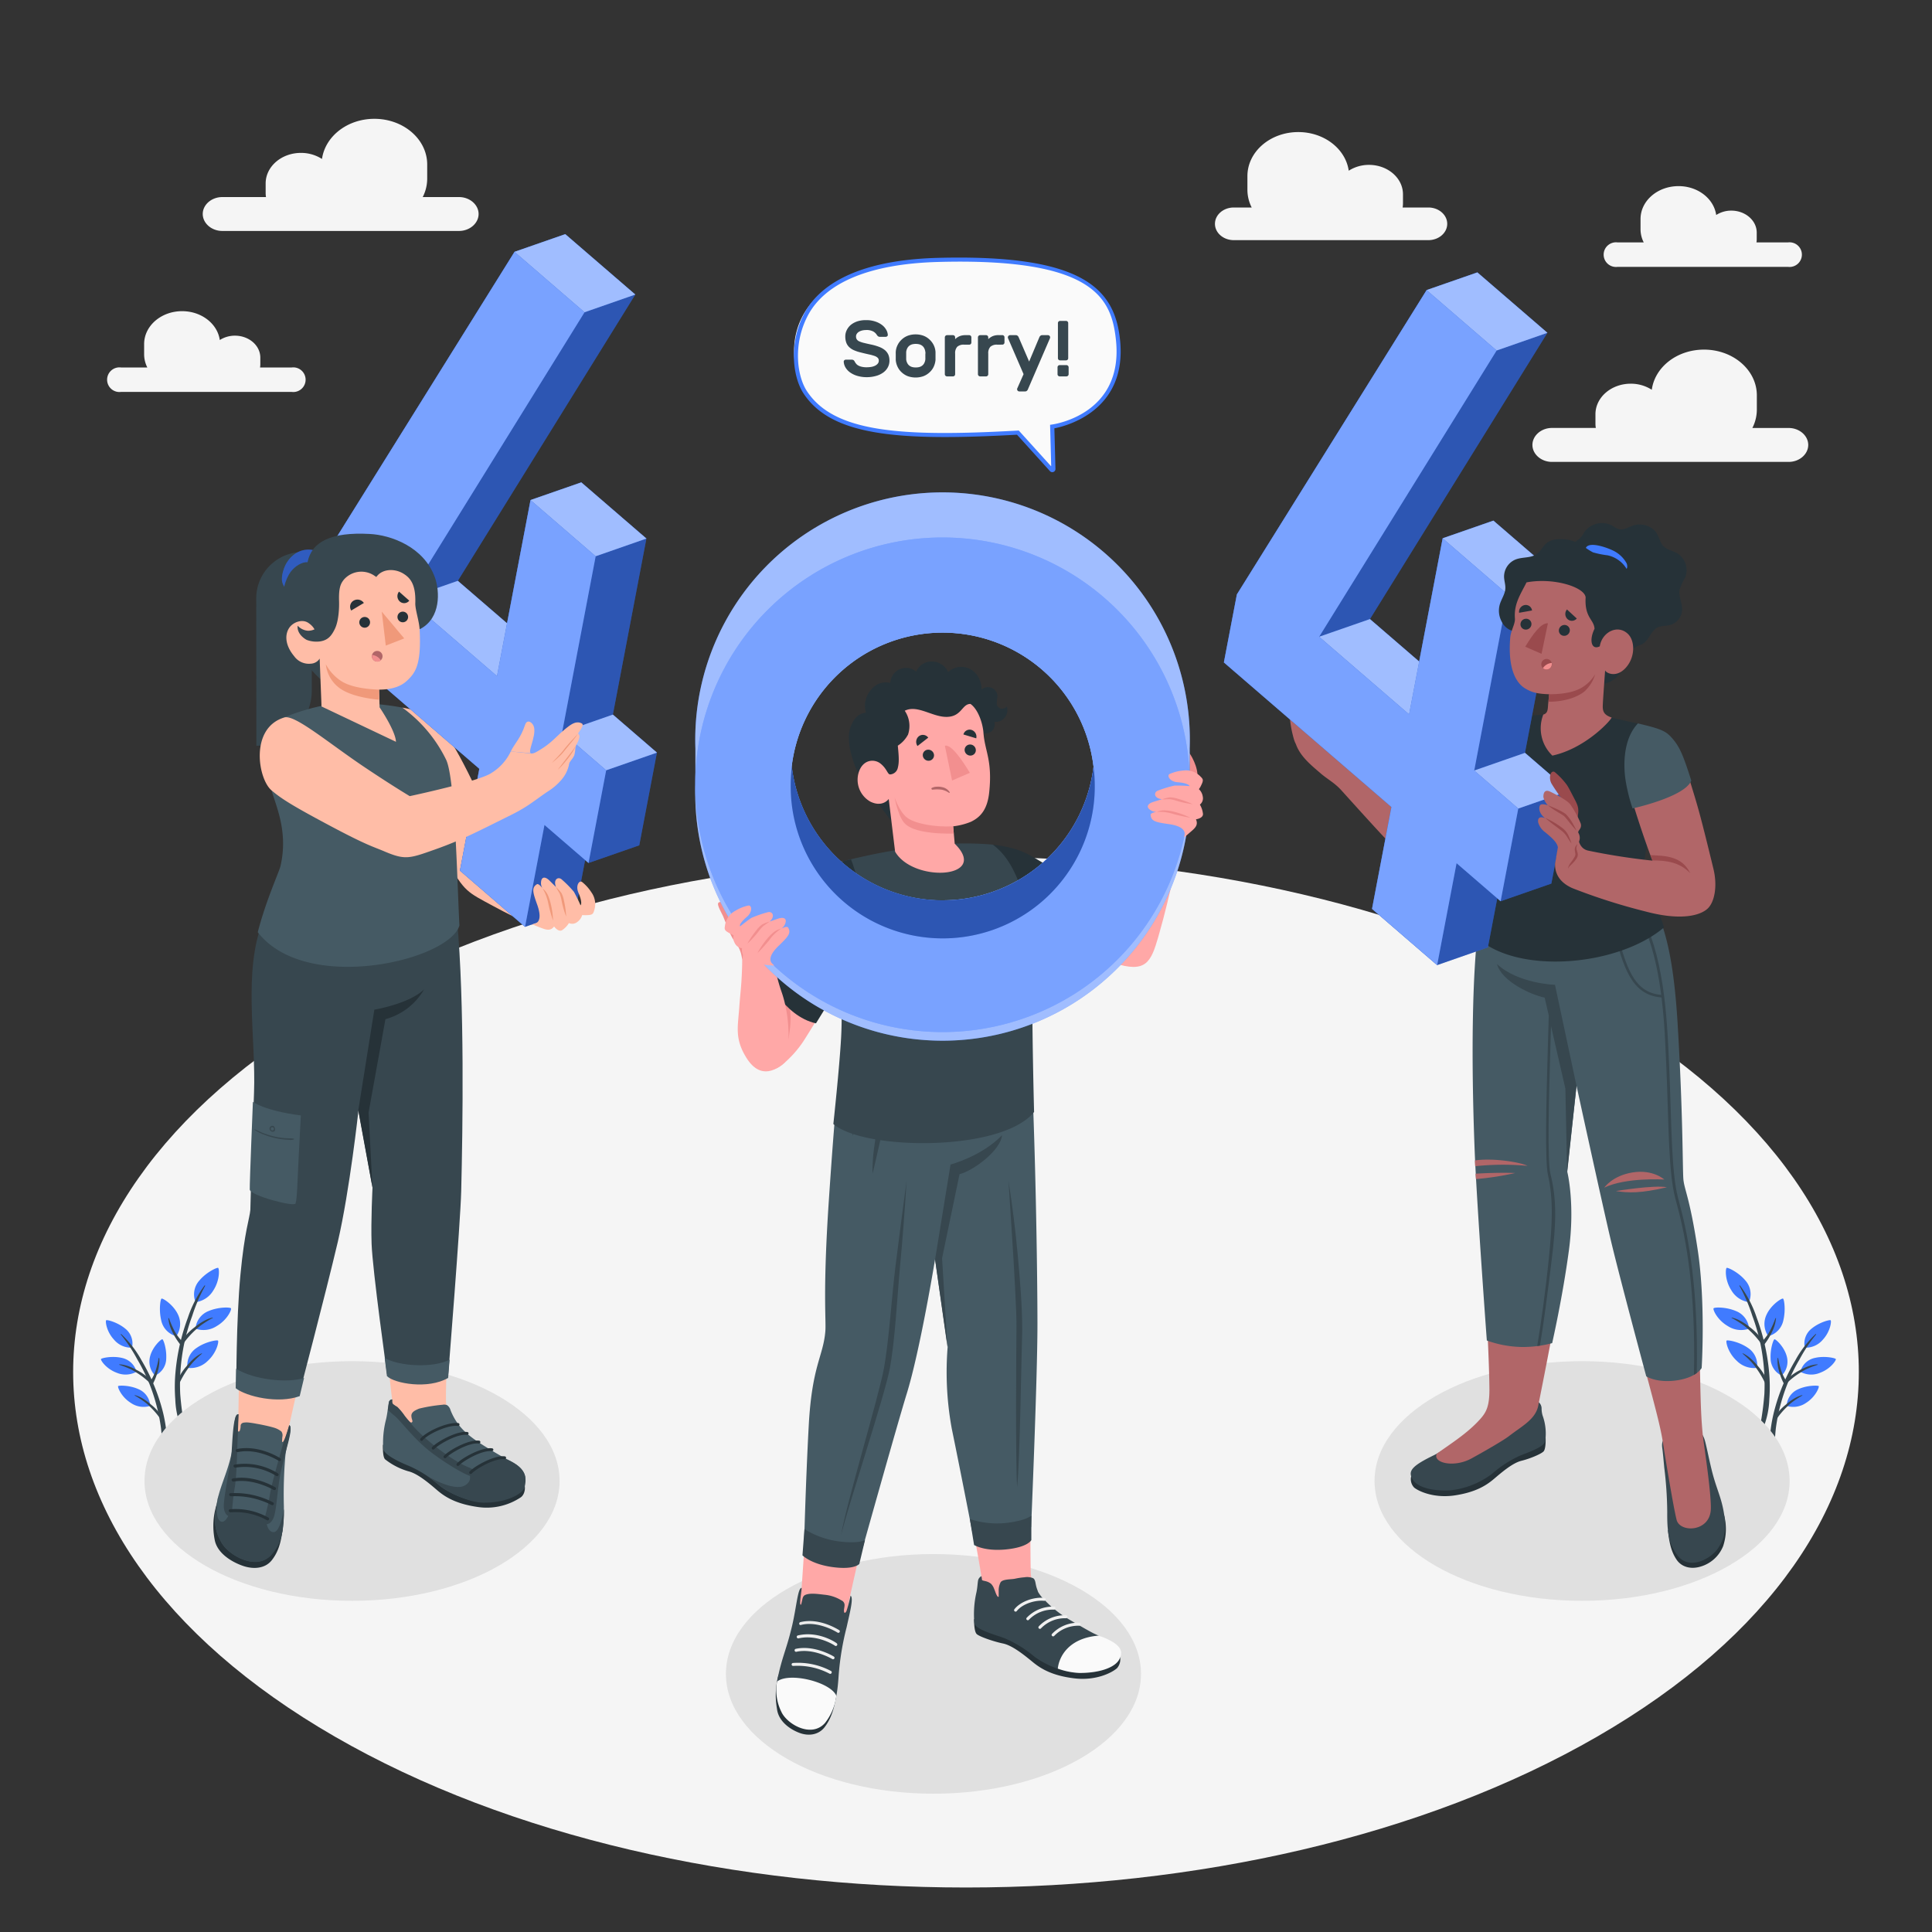 <svg xmlns="http://www.w3.org/2000/svg" viewBox="0 0 500 500"><rect x="0" y="0" width="500" height="500" fill="#333333" stroke="none"/><g id="freepik--Floor--inject-35"><path id="freepik--floor--inject-35" d="M86.61,260.74c-90.24,52.1-90.24,136.57,0,188.67s236.55,52.1,326.78,0,90.24-136.57,0-188.67S176.84,208.65,86.61,260.74Z" style="fill:#f5f5f5"></path></g><g id="freepik--Clouds--inject-35"><g id="freepik--clouds--inject-35"><path d="M57.54,51h11.3a6.59,6.59,0,0,1-.09-1.09V47.48c0-4.37,4.09-7.91,9.13-7.91a10,10,0,0,1,5.45,1.57c.83-5.86,6.57-10.39,13.56-10.39,7.55,0,13.67,5.3,13.67,11.83v3.68A10.49,10.49,0,0,1,109.4,51h9.39c2.8,0,5.07,2,5.07,4.38s-2.27,4.39-5.07,4.39H57.54c-2.8,0-5.07-2-5.07-4.39S54.74,51,57.54,51Z" style="fill:#f5f5f5"></path><path d="M75.43,95.1H67.3a4.92,4.92,0,0,0,.07-.78V92.56c0-3.15-2.94-5.69-6.57-5.69A7.29,7.29,0,0,0,56.88,88c-.59-4.21-4.73-7.47-9.75-7.47-5.43,0-9.83,3.81-9.83,8.52v2.64a7.54,7.54,0,0,0,.83,3.42H31.38a3.19,3.19,0,1,0,0,6.31H75.43a3.19,3.19,0,1,0,0-6.31Z" style="fill:#f5f5f5"></path></g><g id="freepik--clouds--inject-35"><path d="M401.66,110.75H413a6.57,6.57,0,0,1-.1-1.08v-2.46c0-4.37,4.09-7.91,9.14-7.91a10,10,0,0,1,5.44,1.57C428.28,95,434,90.48,441,90.48c7.55,0,13.67,5.3,13.67,11.84V106a10.49,10.49,0,0,1-1.16,4.76h9.39c2.8,0,5.07,2,5.07,4.39s-2.27,4.39-5.07,4.39H401.66c-2.8,0-5.07-2-5.07-4.39S398.86,110.75,401.66,110.75Z" style="fill:#f5f5f5"></path><path d="M462.7,62.74h-8.13a4.9,4.9,0,0,0,.07-.77V60.2c0-3.14-2.95-5.69-6.57-5.69a7.19,7.19,0,0,0-3.92,1.13c-.6-4.21-4.73-7.48-9.75-7.47-5.43,0-9.83,3.81-9.83,8.51v2.64a7.51,7.51,0,0,0,.83,3.42h-6.75a3.19,3.19,0,1,0,0,6.32H462.7a3.19,3.19,0,1,0,0-6.32Z" style="fill:#f5f5f5"></path><path d="M369.66,53.7H363a7.18,7.18,0,0,0,.09-1V50.29c0-4.21-3.94-7.62-8.8-7.62a9.68,9.68,0,0,0-5.24,1.51c-.8-5.63-6.33-10-13.06-10-7.27,0-13.16,5.1-13.16,11.4v3.54a10.09,10.09,0,0,0,1.11,4.58h-4.63c-2.69,0-4.88,1.89-4.88,4.23s2.19,4.22,4.88,4.22h50.35c2.69,0,4.88-1.89,4.88-4.22S372.35,53.7,369.66,53.7Z" style="fill:#f5f5f5"></path></g></g><g id="freepik--Plants--inject-35"><g id="freepik--plants--inject-35"><path d="M34.17,348.77a4.91,4.91,0,0,0-1.78-4.94c-2-1.64-4.64-2.31-4.9-2.15s0,2.88,2.06,5.07A5.73,5.73,0,0,0,34.17,348.77Z" style="fill:#407BFF"></path><path d="M35.34,355a5,5,0,0,0-3.85-3.59c-2.51-.56-5.19.05-5.35.31s1.32,2.56,4.15,3.58A5.83,5.83,0,0,0,35.34,355Z" style="fill:#407BFF"></path><path d="M40.14,356a4.91,4.91,0,0,0,2.88-4.4c.13-2.55-.71-4.92-1-5s-2.56,1.91-3.2,4.52A5.17,5.17,0,0,0,40.14,356Z" style="fill:#407BFF"></path><path d="M42.92,377.59a20,20,0,0,0,.16-6.9,38.72,38.72,0,0,0-1.2-6.32,50.42,50.42,0,0,0-5.24-12.3,27.23,27.23,0,0,0-5.28-6.83s-.16.06-.12.1a40.86,40.86,0,0,1,4.32,6.52,47.7,47.7,0,0,1,3.11,6.28,48.48,48.48,0,0,1,3,11.49,68.54,68.54,0,0,1,.37,7.85A.43.43,0,0,0,42.92,377.59Z" style="fill:#37474f"></path><path d="M39.64,358a15.75,15.75,0,0,0,1.23-3.25,8.83,8.83,0,0,0,.34-3.31c0-.15-.14.05-.16.15a24.31,24.31,0,0,1-.7,2.89A11.28,11.28,0,0,1,39,357.32a.71.71,0,0,0,0,.8A.38.38,0,0,0,39.64,358Z" style="fill:#37474f"></path><path d="M39.38,357.64a12.93,12.93,0,0,0-3.84-3,14.88,14.88,0,0,0-2-.95,8.7,8.7,0,0,0-2.56-.6s-.24.08-.18.1a24,24,0,0,1,2.42.9,13.66,13.66,0,0,1,2.07,1.11A20.22,20.22,0,0,1,39,358.13C39.19,358.35,39.56,357.86,39.38,357.64Z" style="fill:#37474f"></path><path d="M38.87,363.84a4.93,4.93,0,0,0-3-4.31c-2.33-1.07-5.08-1-5.29-.81s.75,2.78,3.31,4.37A5.77,5.77,0,0,0,38.87,363.84Z" style="fill:#407BFF"></path><path d="M42.28,367.23a12.67,12.67,0,0,0-3.14-3.68,13.57,13.57,0,0,0-1.77-1.35A8.61,8.61,0,0,0,35,361.08s-.25,0-.19.05A23.91,23.91,0,0,1,37,362.52a13.62,13.62,0,0,1,1.8,1.51,21.23,21.23,0,0,1,3,3.59C42,367.89,42.41,367.48,42.28,367.23Z" style="fill:#37474f"></path></g><g id="freepik--plants--inject-35"><path d="M50.62,337a5.35,5.35,0,0,1,1-5.63c1.79-2.13,4.51-3.37,4.82-3.25s.55,3.08-1.22,5.82A6.27,6.27,0,0,1,50.62,337Z" style="fill:#407BFF"></path><path d="M50.6,343.86A5.33,5.33,0,0,1,54,339.29c2.57-1.09,5.56-1,5.78-.7s-.92,3-3.75,4.63A6.24,6.24,0,0,1,50.6,343.86Z" style="fill:#407BFF"></path><path d="M45.64,345.8a5.34,5.34,0,0,1-3.93-4.14c-.63-2.71-.19-5.4.09-5.58s3.11,1.55,4.31,4.22A5.61,5.61,0,0,1,45.64,345.8Z" style="fill:#407BFF"></path><path d="M46.87,369.44a21.91,21.91,0,0,1-1.51-7.35,41.72,41.72,0,0,1,.06-7A54.11,54.11,0,0,1,48.63,341a29.14,29.14,0,0,1,4.31-8.32c0-.05.19,0,.16.08a43.57,43.57,0,0,0-3.36,7.81,50.89,50.89,0,0,0-2.1,7.3,52.71,52.71,0,0,0-1,12.87,73.41,73.41,0,0,0,1.13,8.46A.47.47,0,0,1,46.87,369.44Z" style="fill:#37474f"></path><path d="M46.57,347.86a17.75,17.75,0,0,1-2-3.24,9.62,9.62,0,0,1-1-3.46c0-.17.16,0,.2.12a26.83,26.83,0,0,0,1.3,3,12.42,12.42,0,0,0,2,2.78.75.75,0,0,1,.11.86A.4.4,0,0,1,46.57,347.86Z" style="fill:#37474f"></path><path d="M46.78,347.44a13.64,13.64,0,0,1,3.53-3.9,15.05,15.05,0,0,1,2-1.41A9.65,9.65,0,0,1,54.9,341s.27,0,.21.06a24.57,24.57,0,0,0-2.4,1.44,14.52,14.52,0,0,0-2,1.58,22.34,22.34,0,0,0-3.37,3.79C47.12,348.16,46.63,347.7,46.78,347.44Z" style="fill:#37474f"></path><path d="M48.52,354a5.33,5.33,0,0,1,2.39-5.18c2.28-1.6,5.23-2.08,5.5-1.88s-.27,3.11-2.69,5.3A6.28,6.28,0,0,1,48.52,354Z" style="fill:#407BFF"></path><path d="M45.54,358.25a13.79,13.79,0,0,1,2.64-4.55,15.22,15.22,0,0,1,1.63-1.78,9.42,9.42,0,0,1,2.33-1.66s.27,0,.21,0a27.66,27.66,0,0,0-2.05,1.91,15.08,15.08,0,0,0-1.63,2,22.91,22.91,0,0,0-2.5,4.42C46,358.89,45.45,358.54,45.54,358.25Z" style="fill:#37474f"></path></g><g id="freepik--plants--inject-35"><path d="M467.08,348.77a4.93,4.93,0,0,1,1.78-4.94c2-1.64,4.64-2.31,4.9-2.15s0,2.88-2.05,5.07A5.75,5.75,0,0,1,467.08,348.77Z" style="fill:#407BFF"></path><path d="M465.92,355a4.93,4.93,0,0,1,3.85-3.59c2.5-.56,5.19.05,5.34.31s-1.32,2.56-4.15,3.58A5.8,5.8,0,0,1,465.92,355Z" style="fill:#407BFF"></path><path d="M461.11,356a4.92,4.92,0,0,1-2.88-4.4c-.12-2.55.72-4.92,1-5s2.56,1.91,3.21,4.52A5.14,5.14,0,0,1,461.11,356Z" style="fill:#407BFF"></path><path d="M458.34,377.59a20.24,20.24,0,0,1-.17-6.9,37.7,37.7,0,0,1,1.21-6.32,49.66,49.66,0,0,1,5.24-12.3,27,27,0,0,1,5.27-6.83c.05,0,.17.06.13.1a40.32,40.32,0,0,0-4.33,6.52,46.47,46.47,0,0,0-3.1,6.28,48,48,0,0,0-3,11.49,66.34,66.34,0,0,0-.37,7.85A.43.43,0,0,1,458.34,377.59Z" style="fill:#37474f"></path><path d="M461.62,358a15.2,15.2,0,0,1-1.23-3.25,8.83,8.83,0,0,1-.34-3.31c0-.15.14.05.16.15a26.38,26.38,0,0,0,.69,2.89,11.63,11.63,0,0,0,1.35,2.85.68.68,0,0,1,0,.8A.37.37,0,0,1,461.62,358Z" style="fill:#37474f"></path><path d="M461.87,357.64a12.85,12.85,0,0,1,3.85-3,14.76,14.76,0,0,1,2-.95,8.83,8.83,0,0,1,2.57-.6s.23.08.17.1a23.84,23.84,0,0,0-2.41.9,14.3,14.3,0,0,0-2.08,1.11,20.22,20.22,0,0,0-3.68,2.89C462.07,358.35,461.69,357.86,461.87,357.64Z" style="fill:#37474f"></path><path d="M462.38,363.84a4.93,4.93,0,0,1,3-4.31c2.34-1.07,5.09-1,5.3-.81s-.76,2.78-3.31,4.37A5.79,5.79,0,0,1,462.38,363.84Z" style="fill:#407BFF"></path><path d="M459,367.23a12.67,12.67,0,0,1,3.14-3.68,13.57,13.57,0,0,1,1.77-1.35,8.74,8.74,0,0,1,2.38-1.12s.25,0,.2.05a25.51,25.51,0,0,0-2.18,1.39,12.88,12.88,0,0,0-1.79,1.51,20.85,20.85,0,0,0-3,3.59C459.31,367.89,458.84,367.48,459,367.23Z" style="fill:#37474f"></path></g><g id="freepik--plants--inject-35"><path d="M452.63,337a5.34,5.34,0,0,0-.94-5.63c-1.79-2.13-4.51-3.37-4.82-3.25s-.56,3.08,1.21,5.82A6.29,6.29,0,0,0,452.63,337Z" style="fill:#407BFF"></path><path d="M452.66,343.86a5.36,5.36,0,0,0-3.42-4.57c-2.56-1.09-5.55-1-5.77-.7s.91,3,3.74,4.63A6.26,6.26,0,0,0,452.66,343.86Z" style="fill:#407BFF"></path><path d="M457.62,345.8a5.33,5.33,0,0,0,3.92-4.14c.63-2.71.2-5.4-.09-5.58s-3.1,1.55-4.3,4.22A5.58,5.58,0,0,0,457.62,345.8Z" style="fill:#407BFF"></path><path d="M456.38,369.44a21.68,21.68,0,0,0,1.52-7.35,41.72,41.72,0,0,0-.06-7A54.52,54.52,0,0,0,454.63,341a29.16,29.16,0,0,0-4.32-8.32c0-.05-.19,0-.15.08a43.44,43.44,0,0,1,3.35,7.81,50.88,50.88,0,0,1,2.11,7.3,52.71,52.71,0,0,1,1,12.87,75.67,75.67,0,0,1-1.13,8.46A.47.47,0,0,0,456.38,369.44Z" style="fill:#37474f"></path><path d="M456.68,347.86a16.7,16.7,0,0,0,1.95-3.24,9.62,9.62,0,0,0,1-3.46c0-.17-.16,0-.19.12a28.93,28.93,0,0,1-1.31,3,12.42,12.42,0,0,1-2,2.78.76.76,0,0,0-.11.86A.4.4,0,0,0,456.68,347.86Z" style="fill:#37474f"></path><path d="M456.48,347.44a13.83,13.83,0,0,0-3.54-3.9,15,15,0,0,0-2-1.41,9.7,9.7,0,0,0-2.63-1.13s-.27,0-.21.06a24.69,24.69,0,0,1,2.41,1.44,14.39,14.39,0,0,1,2,1.58,22.86,22.86,0,0,1,3.38,3.79C456.13,348.16,456.63,347.7,456.48,347.44Z" style="fill:#37474f"></path><path d="M454.73,354a5.34,5.34,0,0,0-2.38-5.18c-2.29-1.6-5.24-2.08-5.5-1.88s.27,3.11,2.69,5.3A6.26,6.26,0,0,0,454.73,354Z" style="fill:#407BFF"></path><path d="M457.72,358.25a14,14,0,0,0-2.64-4.55,16.15,16.15,0,0,0-1.63-1.78,9.61,9.61,0,0,0-2.33-1.66s-.27,0-.22,0a25.81,25.81,0,0,1,2.05,1.91,14.31,14.31,0,0,1,1.63,2,23,23,0,0,1,2.51,4.42C457.23,358.89,457.81,358.54,457.72,358.25Z" style="fill:#37474f"></path></g></g><g id="freepik--Shadows--inject-35"><ellipse id="freepik--Shadow--inject-35" cx="241.58" cy="433.2" rx="53.71" ry="31.01" style="fill:#e0e0e0"></ellipse><ellipse id="freepik--shadow--inject-35" cx="409.44" cy="383.28" rx="53.71" ry="31.01" style="fill:#e0e0e0"></ellipse><ellipse id="freepik--shadow--inject-35" cx="91.11" cy="383.28" rx="53.71" ry="31.01" style="fill:#e0e0e0"></ellipse></g><g id="freepik--speech-bubble--inject-35"><g id="freepik--speech-bubble--inject-35"><g id="freepik--speech-bubble--inject-35"><path d="M272.56,119.91l-.25-9.51s19.06-2.54,17-22.32c-1.27-12.35-7.94-21.91-46.77-20.81-42.86,1.22-39,26.89-34.23,34.18,7.12,11,24.42,12.21,55.08,10.51l7.7,8.52A.82.82,0,0,0,272.56,119.91Z" style="fill:#fafafa"></path><path d="M271.7,121.9l-8.5-9.4c-30.94,1.71-48.11.29-55.3-10.76-2.64-4.07-3.9-12.71.22-20.57,3.27-6.23,11.9-13.79,34.45-14.43,37.37-1,45.92,7.75,47.3,21.29,1.88,18.29-14,22.24-17,22.82l.28,10.48A.82.82,0,0,1,271.7,121.9Zm-8.05-10.49,8.4,9.29-.29-10.76.48-.07c.75-.1,18.52-2.71,16.58-21.73-1.12-10.92-5.59-21.49-46.22-20.34-17.44.5-29,5.29-33.53,13.86-3.92,7.46-2.78,15.64-.28,19.5,6.92,10.64,23.92,12,54.61,10.27Z" style="fill:#407BFF"></path></g><path d="M224.15,82.85a7.1,7.1,0,0,1,2.41.37,5.89,5.89,0,0,1,1.75.92,4.1,4.1,0,0,1,1.05,1.22,3,3,0,0,1,.4,1.26.42.42,0,0,1-.15.4.6.6,0,0,1-.4.15h-1.44a.85.85,0,0,1-.52-.13,1.42,1.42,0,0,1-.32-.36,2.58,2.58,0,0,0-.93-.89,3.65,3.65,0,0,0-1.85-.38,4.76,4.76,0,0,0-1,.11,3.2,3.2,0,0,0-.84.33,1.68,1.68,0,0,0-.56.53,1.17,1.17,0,0,0-.21.69,1.37,1.37,0,0,0,.2.77,1.45,1.45,0,0,0,.65.51,6.22,6.22,0,0,0,1.22.4c.51.13,1.14.27,1.89.43a13.21,13.21,0,0,1,2.12.63,5.21,5.21,0,0,1,1.46.86,3.38,3.38,0,0,1,.84,1.16,3.93,3.93,0,0,1,.27,1.5,3.6,3.6,0,0,1-.41,1.71,4,4,0,0,1-1.17,1.35,5.75,5.75,0,0,1-1.86.89,8.71,8.71,0,0,1-2.48.33,8.34,8.34,0,0,1-2.2-.28,6.32,6.32,0,0,1-1.85-.8,4.23,4.23,0,0,1-1.3-1.26,3.29,3.29,0,0,1-.56-1.64.47.47,0,0,1,.16-.4.59.59,0,0,1,.4-.15h1.43a1,1,0,0,1,.54.12.94.94,0,0,1,.3.37,3.46,3.46,0,0,0,.35.53,1.91,1.91,0,0,0,.56.48,3.23,3.23,0,0,0,.87.33,5.27,5.27,0,0,0,1.3.14,7.75,7.75,0,0,0,1.19-.09,3.92,3.92,0,0,0,1-.31,2.14,2.14,0,0,0,.7-.54,1.16,1.16,0,0,0,.27-.78,1,1,0,0,0-.29-.74,2.21,2.21,0,0,0-.87-.49,10.87,10.87,0,0,0-1.45-.39c-.57-.13-1.24-.28-2-.48a9.91,9.91,0,0,1-1.79-.58,4.24,4.24,0,0,1-1.27-.83,3,3,0,0,1-.75-1.16,4.65,4.65,0,0,1-.25-1.59,3.65,3.65,0,0,1,.41-1.7A4.12,4.12,0,0,1,220.29,84a5.51,5.51,0,0,1,1.71-.87A7.12,7.12,0,0,1,224.15,82.85Z" style="fill:#37474f"></path><path d="M237,86.54a5.74,5.74,0,0,1,2,.35,4.75,4.75,0,0,1,1.58,1,4.92,4.92,0,0,1,1.07,1.44,4.73,4.73,0,0,1,.46,1.76c0,.12,0,.28,0,.47v1.14c0,.18,0,.34,0,.46a5.39,5.39,0,0,1-.47,1.76,4.56,4.56,0,0,1-1.06,1.43,4.9,4.9,0,0,1-1.58,1,6.12,6.12,0,0,1-4.08,0,5,5,0,0,1-1.58-1,4.53,4.53,0,0,1-1.05-1.43,4.93,4.93,0,0,1-.47-1.76c0-.12,0-.28,0-.46s0-.37,0-.56,0-.39,0-.58a4.61,4.61,0,0,1,0-.47,4.54,4.54,0,0,1,.46-1.76,4.72,4.72,0,0,1,1.06-1.44,4.85,4.85,0,0,1,1.58-1A5.74,5.74,0,0,1,237,86.54Zm2.48,4.61a2.6,2.6,0,0,0-.3-1.05,1.91,1.91,0,0,0-.58-.67,2.17,2.17,0,0,0-.76-.34,4,4,0,0,0-1.68,0,2.17,2.17,0,0,0-.76.34,1.91,1.91,0,0,0-.58.67,2.6,2.6,0,0,0-.3,1.05c0,.11,0,.25,0,.41s0,.34,0,.51,0,.36,0,.53,0,.3,0,.4a2.6,2.6,0,0,0,.3,1,1.91,1.91,0,0,0,.58.67,2.17,2.17,0,0,0,.76.34,4,4,0,0,0,1.68,0,2.17,2.17,0,0,0,.76-.34,1.91,1.91,0,0,0,.58-.67,2.6,2.6,0,0,0,.3-1,3.9,3.9,0,0,0,0-.4v-1C239.52,91.4,239.51,91.26,239.5,91.15Z" style="fill:#37474f"></path><path d="M249.51,89.2a2.46,2.46,0,0,0-1.78.55,2.43,2.43,0,0,0-.54,1.77v5.33a.57.57,0,0,1-.16.39.54.54,0,0,1-.39.17h-1.56a.58.58,0,0,1-.56-.56V87.3a.58.58,0,0,1,.56-.56h1.56a.54.54,0,0,1,.39.17.57.57,0,0,1,.16.39v.47a4.13,4.13,0,0,1,1.14-.76,3.92,3.92,0,0,1,1.59-.27h.92a.54.54,0,0,1,.39.17.53.53,0,0,1,.16.39v1.35a.55.55,0,0,1-.55.55Z" style="fill:#37474f"></path><path d="M258.08,89.2a2.46,2.46,0,0,0-1.78.55,2.43,2.43,0,0,0-.54,1.77v5.33a.54.54,0,0,1-.17.39.5.5,0,0,1-.38.17h-1.56a.58.58,0,0,1-.56-.56V87.3a.58.58,0,0,1,.56-.56h1.56a.5.5,0,0,1,.38.17.54.54,0,0,1,.17.39v.47A4,4,0,0,1,256.9,87a3.92,3.92,0,0,1,1.59-.27h.92a.54.54,0,0,1,.39.17.53.53,0,0,1,.16.39v1.35a.55.55,0,0,1-.55.55Z" style="fill:#37474f"></path><path d="M264.9,96.83l-4.06-9.39a.59.59,0,0,1,0-.14.54.54,0,0,1,.17-.39.52.52,0,0,1,.39-.17h1.53a.61.61,0,0,1,.43.17.8.8,0,0,1,.25.33l2.73,6.33L269,87.24a.9.9,0,0,1,.25-.33.63.63,0,0,1,.43-.17h1.54a.54.54,0,0,1,.39.17.53.53,0,0,1,.16.39.59.59,0,0,1,0,.14L266,100.81a.8.8,0,0,1-.25.33.6.6,0,0,1-.43.16h-1.53a.53.53,0,0,1-.39-.16.54.54,0,0,1-.17-.39.61.61,0,0,1,0-.15Z" style="fill:#37474f"></path><path d="M276,94.49a.58.58,0,0,1,.56.56v1.8a.58.58,0,0,1-.56.56h-1.76a.54.54,0,0,1-.39-.17.53.53,0,0,1-.16-.39v-1.8a.53.53,0,0,1,.16-.39.54.54,0,0,1,.39-.17Zm.45-1.78a.55.55,0,0,1-.55.55h-1.56a.55.55,0,0,1-.55-.55v-9.1a.53.53,0,0,1,.16-.39.54.54,0,0,1,.39-.17h1.56a.54.54,0,0,1,.39.17.53.53,0,0,1,.16.39Z" style="fill:#37474f"></path></g></g><g id="freepik--character-3--inject-35"><g id="freepik--Character--inject-35"><g id="freepik--Bottom--inject-35"><path d="M431.66,396c.34,3.4.93,5.73,2.26,7.67s3.72,2.48,6.09,1.79a9,9,0,0,0,5.94-5.33,14.12,14.12,0,0,0,.21-8.13Z" style="fill:#263238"></path><path d="M441.39,373.43c.55,2.26.82,3.8,1.57,6.91,1.17,4.8,2.41,6.84,3.12,10.84.81,4.57.34,6.79-1.45,9.5s-7.36,5.81-10.43,1.95c-2.51-3.14-2.75-6.74-2.72-11.33a98.33,98.33,0,0,0-.79-11.62v-.07c-.12-1.23-.32-3.65-.5-4.87-.39-2.69,1.44-3,2.16-3.37a10.36,10.36,0,0,1,3.19-1.16,9.72,9.72,0,0,1,3.44.15C440.26,370.61,440.86,371.26,441.39,373.43Z" style="fill:#37474f"></path><path d="M365.32,381.74A3.11,3.11,0,0,0,366,385c1.37,1.08,5.36,2.79,10.54,2s7.94-2.44,10-4.18,4.88-4.2,7.21-4.77c2.17-.53,5-1.72,5.7-2.4S400,372,400,372Z" style="fill:#263238"></path><path d="M397.5,362.71a1.38,1.38,0,0,1,.69.16,2.12,2.12,0,0,1,.77,1.73,6.91,6.91,0,0,0,.25,1.7,13.66,13.66,0,0,1,.68,6.73c-.36,1.47-4.28,2.8-6.53,3.7a29.08,29.08,0,0,0-7.24,4.71,21.87,21.87,0,0,1-10.85,4.27c-5.16.23-8.55-1-9.64-2.78-1.35-2.18-.38-3.49,5.48-6.33,1.11-.54,5-2.91,6.32-3.77a31.59,31.59,0,0,0,4-3,22.85,22.85,0,0,0,1.76-1.79,23.68,23.68,0,0,1,2.86-2.51,14.64,14.64,0,0,1,2.21-1.63,9.89,9.89,0,0,1,4.22-1.18c1.5-.1,2.93.2,4.43.05C397.07,362.73,397.29,362.71,397.5,362.71Z" style="fill:#37474f"></path><path d="M440.78,372.24c-1.15-9.91-.35-20.89-1.84-36.37h0c-.24-4-.56-8.24-1-12-1.44-12.7-3.66-17-3.95-19.42,0,0-.13-25-2.13-52.85-.93-13.1-5-16.91-8.47-23.74l-39,1.53c-3.48,17.35-2.68,56.48-1.83,74.18.43,9,2.78,41.4,2.9,56.08,0,4.31-.83,5.86-2.36,7.58-3.21,3.61-7.34,6.18-11.27,9-1.09,2.35,4.41,3.72,9,1.21,3.88-2.13,8.33-4.73,9.66-5.75,3.35-2.61,7-4.37,7.64-8.06.27-1.5,7.32-36,7.45-43.47a171.59,171.59,0,0,0-1.14-17.36l3.2-27.47s4.29,20.93,6.84,32,5.37,24.18,8.28,35.12h0c2.89,12.61,6.78,24.83,7.64,31.17.24,1.51,2.63,16.35,3.51,19.73s8.6,3.16,8.85-2.73C442.93,386.67,441,374.1,440.78,372.24Z" style="fill:#b16668"></path><path d="M424.49,228.09c4.75,7.62,8.3,13.85,9.69,37s1.26,37.24,1.47,40,1.69,4.83,3.74,18.54,1,30.4,1,30.4-1.31,2.55-6.75,3.25c-5,.64-7.59-1.09-7.59-1.09s-6.83-25.39-9.08-34.83C415,313.13,408,281,408,281l-2.39,22.25s2.05,8.11.43,20.27-4.34,24.08-4.34,24.08a29.2,29.2,0,0,1-7.82,1,27.82,27.82,0,0,1-9.09-1.68s-2.58-35-3.13-48.7S380,246.55,384.29,230Z" style="fill:#455a64"></path><path d="M430.71,305.26s-2.88-2.68-8.17-1.84-7.35,3.94-7.35,3.94C420.79,304.65,430.71,305.26,430.71,305.26Zm-12.43,3c3.16.47,6.3.61,13.11-1C428.11,306.62,418.28,308.23,418.28,308.23Z" style="fill:#b16668"></path><path d="M381.71,300.32c0,.48,0,1,.07,1.49a69.29,69.29,0,0,1,13.54-.09C393.36,300.73,386.28,299.64,381.71,300.32Z" style="fill:#b16668"></path><path d="M381.88,303.75c0,.45.05.91.08,1.39a72.09,72.09,0,0,0,10.17-1.57C387.51,303.42,382.91,303.68,381.88,303.75Z" style="fill:#b16668"></path><path d="M434.25,309.89c-1.65-6.34-1.67-18.55-2.08-29.16-.12-3.2-.25-6.52-.43-10-.68-13.81-2.42-29.22-10.06-38.9l-.57.42c5.14,6.51,7.57,15.7,8.81,25.23-7.23-.62-9.08-7.41-11.61-16.74-.34-1.28-.7-2.6-1.08-4l-.69.18c.38,1.35.74,2.67,1.08,3.94,2.53,9.32,4.53,16.7,12.38,17.28.52,4.2.83,8.46,1,12.57.18,3.52.3,6.83.43,10,.41,10.64.43,22.89,2.1,29.3l.6,2.26c2.2,8.2,4.77,21.87,4.26,43.55.27-.16.52-.32.73-.47.44-21.47-2.11-35.08-4.3-43.26Z" style="fill:#37474f"></path><path d="M408,281l-5.57-26.13s-9.51-.27-15-5.37c1.19,4.51,8.88,8,12.33,8.69l1.06,4.6c-.07,2.47-.15,5.07-.23,7.74-.44,14.77-.76,30,0,33.44,1.51,6.66,1.11,13.07.24,21.78-.78,7.86-2.13,17.6-3,22.58l.71-.09c.85-4.94,2-13.62,3.07-22.45s1.39-15-.36-22c-.83-3.32-.42-19.21,0-33.24.06-1.7.11-3.37.15-5l3.72,16.19.44,21.5Z" style="fill:#37474f"></path></g><g id="freepik--Top--inject-35"><path d="M334.61,190.37a28,28,0,0,1-.85-5.31,24.81,24.81,0,0,1,0-2.86c.07-1.23.32-.71,1.22-1.09a.78.78,0,0,0,.39-.69c0-.28,0-.56,0-.84a1.2,1.2,0,0,1,.74-.92,2.7,2.7,0,0,0,.61-.25c.37-.3.25-.9.45-1.34a1.19,1.19,0,0,1,1.54-.5,2,2,0,0,1,1.06,1.38,1,1,0,0,0,.13.33.87.87,0,0,0,.63.2,2.4,2.4,0,0,1,1.64,1.21c.9,1.53.73,3.46,1.13,5.14a8.48,8.48,0,0,0,1.47,3.18c.11.15.26.31.44.28s.27-.27.29-.46c.26-1.84-.66-3.78,0-5.53a5.24,5.24,0,0,1,1-1.62.9.9,0,0,1,.32-.26.63.63,0,0,1,.75.39,8.33,8.33,0,0,1,.29,1.67,24.89,24.89,0,0,0,1.18,4.09,16.88,16.88,0,0,1,1,3.61c.16,1-.1,2.42.3,3.36a2.43,2.43,0,0,0,.43.58c1.41,1.57,9,7.95,11.31,9.69,1.65,1.24,3.31,2.48,5,3.69,0,0,6.22-7.73,9.73-11.64,8.13-9.05,9.37-10.77,16.41-10.15l-6.32,22.21s-6.69,6.36-13.77,12.6c-4.16,3.67-7.17,4.22-13.23-2.06-3.52-3.65-11.11-12.12-12.82-14s-3.55-2.81-5.27-4.29c-2.5-2.15-5.32-4.42-6.44-7.61C335,191.87,334.8,191.13,334.61,190.37Z" style="fill:#b16668"></path><path d="M393.3,185.35c-4.55.12-7.76-.15-12,4.65-3.18,3.58-4.37,5.08-4.37,5.08a14.39,14.39,0,0,0,2.35,9.58,20.6,20.6,0,0,0,5.42,5.64l3.26-2.94Z" style="fill:#263238"></path><path d="M430.66,240c-2.79-8.59-5.63-12.68-5.16-16.69.72-6.17,3.23-13.94,3.41-18.21.62-15.16-2.31-16.68-5-17.84,0,0-4.85-1.05-7.51-1.68-1.6-.38-4.79-.82-4.79-.82-2.45-.09-7.43,0-9.45.19a23.43,23.43,0,0,1-2.79,0l-6.21.44a64.81,64.81,0,0,0-9.31,10.18c-4.73,6.4-6.54,14,.3,19.72,0,0,.33,6,.27,8.65-.28,3.84-1.55,10.74-2.17,18.7C392.76,252.35,418.83,250.07,430.66,240Z" style="fill:#263238"></path><g id="freepik--4--inject-35"><polygon points="406.06 204.68 394.66 194.84 403.34 149.28 386.49 134.74 373.36 139.31 367.28 171.21 354.54 160.22 400.46 86.13 382.34 70.5 369.21 75.07 320.1 153.84 316.74 171.44 360.1 208.86 355.08 235.22 371.93 249.77 385.06 245.19 387.49 232.49 388.36 233.24 401.49 228.67 406.06 204.68" style="fill:#407BFF"></polygon><polygon points="406.06 204.68 394.66 194.84 403.34 149.28 386.49 134.74 373.36 139.31 367.28 171.21 354.54 160.22 400.46 86.13 382.34 70.5 369.21 75.07 320.1 153.84 316.74 171.44 360.1 208.86 355.08 235.22 371.93 249.77 385.06 245.19 387.49 232.49 388.36 233.24 401.49 228.67 406.06 204.68" style="opacity:0.3"></polygon><g id="freepik--4--inject-35"><polygon points="381.53 199.41 390.21 153.86 373.36 139.31 364.67 184.87 341.4 164.79 387.33 90.71 369.21 75.07 320.1 153.84 316.74 171.44 360.1 208.86 355.08 235.22 371.93 249.77 376.96 223.4 388.36 233.24 392.93 209.25 381.53 199.41" style="fill:#407BFF"></polygon><polygon points="381.53 199.41 390.21 153.86 373.36 139.31 364.67 184.87 341.4 164.79 387.33 90.71 369.21 75.07 320.1 153.84 316.74 171.44 360.1 208.86 355.08 235.22 371.93 249.77 376.96 223.4 388.36 233.24 392.93 209.25 381.53 199.41" style="fill:#fff;opacity:0.3"></polygon></g><polygon points="369.21 75.07 387.33 90.71 400.46 86.13 382.34 70.5 369.21 75.07" style="fill:#407BFF"></polygon><polygon points="369.21 75.07 387.33 90.71 400.46 86.13 382.34 70.5 369.21 75.07" style="fill:#fff;opacity:0.5"></polygon><polygon points="373.36 139.31 386.49 134.74 403.34 149.28 390.21 153.86 373.36 139.31" style="fill:#407BFF"></polygon><polygon points="373.36 139.31 386.49 134.74 403.34 149.28 390.21 153.86 373.36 139.31" style="fill:#fff;opacity:0.5"></polygon><polygon points="381.53 199.41 394.66 194.84 406.06 204.68 392.93 209.25 381.53 199.41" style="fill:#407BFF"></polygon><polygon points="381.53 199.41 394.66 194.84 406.06 204.68 392.93 209.25 381.53 199.41" style="fill:#fff;opacity:0.5"></polygon><polygon points="341.4 164.79 354.54 160.22 367.28 171.21 364.67 184.87 341.4 164.79" style="fill:#407BFF"></polygon><polygon points="341.4 164.79 354.54 160.22 367.28 171.21 364.67 184.87 341.4 164.79" style="fill:#fff;opacity:0.5"></polygon></g><g id="freepik--Head--inject-35"><path d="M423,167.25a4.24,4.24,0,0,0,2.82-1.17c1.15-1.12,1.66-2.92,3.09-3.66,1-.52,2.23-.37,3.33-.67a4.3,4.3,0,0,0,3.09-3.85c.08-1.83-1-3.61-.64-5.4a20.12,20.12,0,0,1,1.47-3.12,5.17,5.17,0,0,0-2-6.13c-.91-.55-2-.81-2.89-1.31-1.94-1.07-1.64-3.39-3.26-4.81a5.55,5.55,0,0,0-5.23-1.17c-1.24.4-2.45,1.26-3.73,1a7.93,7.93,0,0,1-1.95-1,5.63,5.63,0,0,0-7.07,1.74,5.58,5.58,0,0,1-1.49,1.92c-1.35.8-1.56,1.73-2.19,3.16a4.65,4.65,0,0,0,.18,4.48c.65.91,1.73,1.5,2.2,2.51.89,1.9-.77,4-1,6.06-.39,4.21,3.85,3.89,5.74,6.29a24.29,24.29,0,0,1,1.5,2.57c1.05,1.72,3.25,1,5,1.67a16.3,16.3,0,0,0,1.9.75A4.08,4.08,0,0,0,423,167.25Z" style="fill:#263238"></path><path d="M418.17,142.87a7.81,7.81,0,0,1,2.66,2.67,1.92,1.92,0,0,1,.26,1.41c-.26.84-1.34,1.07-2.22,1.09-3.34.1-7.14-1.19-8.36-4.66C409,139,416.63,141.87,418.17,142.87Z" style="fill:#407BFF"></path><path d="M413.3,177.19a3.59,3.59,0,0,1-3.1-1.38c-1.89-1.93-3.2-4.37-5.13-6.27-2.34-2.31-5.44-3.66-8.48-4.94a13.76,13.76,0,0,0-4.68-1.2,4.62,4.62,0,0,1-3.3-2.58,5.88,5.88,0,0,1-.46-4.41c.41-1.38,1.34-2.62,1.43-4.06.07-1-.3-2-.33-3.06a4.79,4.79,0,0,1,3-4.5c1.75-.68,3.87-.31,5.41-1.38,1.19-.83,1.75-2.36,3-3.15a5,5,0,0,1,2.12-.67,10.39,10.39,0,0,1,7,1.73,16.06,16.06,0,0,0,2.48,1.63,23.41,23.41,0,0,0,3.76.76,7.59,7.59,0,0,1,5.47,4.56c.52,1.58.32,3.23.78,4.81s1.62,3,2.4,4.56a10.89,10.89,0,0,1,1.11,6,4.94,4.94,0,0,1-.69,2.26c-1.11,1.68-3.65,2.13-4.4,4a8.24,8.24,0,0,0-.36,1.79,6.79,6.79,0,0,1-6.27,5.43C413.31,177.13,414,177,413.3,177.19Z" style="fill:#263238"></path><path d="M414.8,182.5c.05-1.51.61-9.06.61-9.06,0,.57,2.71,2.23,5.29-.57s2.42-7,.66-8.76c-2.7-2.67-6.77-.51-7.34,3.16-2.15,1.08-2.83-1.57-1.36-4.53-.11-2.44-2.62-2.84-2.3-8.13-.22-2.65-8.25-5.21-15.3-3.89-1.48,3-3.3,5.5-3,9.35.1,1.36-1,3-1.2,4.8-.7,8,1.4,11.86,3.91,13.33,1.68,1,3.13,1.38,6.15,1.47l-.26,2.51h0c-.11,1.26,0,2.4-1.26,2.75a9.81,9.81,0,0,0,2.35,10.62c8.23-1.77,14.75-8.64,15.35-9.85C415,185,414.74,184,414.8,182.5Z" style="fill:#b16668"></path><path d="M393.14,158.59l3.35-.6a1.63,1.63,0,0,0-1.91-1.4A1.79,1.79,0,0,0,393.14,158.59Z" style="fill:#263238"></path><path d="M405.53,157.73l2.54,2.34a1.66,1.66,0,0,1-2.4.15A1.82,1.82,0,0,1,405.53,157.73Z" style="fill:#263238"></path><path d="M396.34,161.51a1.46,1.46,0,0,1-1.43,1.43,1.37,1.37,0,0,1-1.41-1.38,1.46,1.46,0,0,1,1.43-1.43A1.37,1.37,0,0,1,396.34,161.51Z" style="fill:#263238"></path><path d="M406.27,163.12a1.46,1.46,0,0,1-1.43,1.43,1.36,1.36,0,0,1-1.41-1.38,1.47,1.47,0,0,1,1.44-1.43A1.37,1.37,0,0,1,406.27,163.12Z" style="fill:#263238"></path><path d="M394.73,167.37l4.22,1.84,1.65-7.91C398.82,161.2,396.79,164,394.73,167.37Z" style="fill:#9a4a4d"></path><circle cx="400.26" cy="171.91" r="1.38" style="fill:#9a4a4d"></circle><path d="M401.6,171.57a1.27,1.27,0,0,1,0,.34,1.37,1.37,0,0,1-2.29,1A3,3,0,0,1,401.6,171.57Z" style="fill:#f28f8f"></path><path d="M400.88,179.67c4,0,6.83-.66,8.64-1.81a9.83,9.83,0,0,0,3.31-3.37A9.88,9.88,0,0,1,410,179c-3.73,2.84-9.26,2.6-9.26,2.6Z" style="fill:#9a4a4d"></path></g><path d="M402.77,221.73s-.3,1.6-.32,1.88c-.06,3,1.74,5.06,4.55,6.27a154.12,154.12,0,0,0,18.82,6c9.56,2.56,14.43.92,16.18-.8s2.51-5.83,1.43-10.25c-3.31-13.65-4-15.95-5.63-21.25-4.21-13.91-6.61-14.17-13.38-16.09-3.78,4.2-4.25,12.44-2,19.8,3.06,10,5.24,15.44,5.24,15.44a165.85,165.85,0,0,1-16.59-2.58c-3.6-.75-2.58-6-2.58-6Z" style="fill:#b16668"></path><path d="M408.16,212.23c.52-2.77.41-3.37-.64-5.38s-1.51-2.94-2-3.69a19.09,19.09,0,0,0-3.18-3.37c-1.08-.58-1.65,1.61-.77,3.07s2.19,3.28,2.19,3.28Z" style="fill:#9a4a4d"></path><path d="M405.91,224.78c-.25-.72,2.34-2.5,2.1-3.82s-.48-1.38.26-2.52a2.53,2.53,0,0,0,.26-2.82c-.44-.64,1-1.09.55-2.52a25.63,25.63,0,0,0-2.67-4.89c-.76-1.07-3.87-2.7-5.29-3.36s-1.73.54-1.69,1.45a4.46,4.46,0,0,0,1.14,2.09s-1.65-.56-2,0c-.41.7-.29,2.17,1.34,3.4-1.35-.64-2-.11-1.84,1a4.75,4.75,0,0,0,1.88,2.64c1.35,1.15,3,2.44,3.23,3.85l-.44,2.51Z" style="fill:#b16668"></path><path d="M405.91,224.78c-.13-.31.07-.63.19-.9s.33-.52.5-.76a10.86,10.86,0,0,0,.94-1.42,1.28,1.28,0,0,0,.16-.67l-.12-.88a1.6,1.6,0,0,1,.12-1,3,3,0,0,1,.57-.73,4.81,4.81,0,0,0-.27.84,1.38,1.38,0,0,0,.08.77c.09.28.16.57.23.87a1.76,1.76,0,0,1-.18,1.06,6,6,0,0,1-1.14,1.47l-.63.62A1.21,1.21,0,0,0,405.91,224.78Z" style="fill:#9a4a4d"></path><path d="M400.57,208.39c.79.32,1.58.64,2.35,1a14.21,14.21,0,0,1,2.27,1.26,11.25,11.25,0,0,1,1.61,2.07A21.24,21.24,0,0,1,408,215c-.58-.63-1.13-1.28-1.66-1.94l-.8-1a6.9,6.9,0,0,0-.79-.88c-.62-.46-1.41-.87-2.11-1.32A18.79,18.79,0,0,1,400.57,208.39Z" style="fill:#9a4a4d"></path><path d="M406.7,218.27c-.51-.63-.92-1.34-1.35-2a6.45,6.45,0,0,0-1.63-1.58c-1.27-1-2.57-1.87-3.78-3a21.73,21.73,0,0,1,4.17,2.43,5.38,5.38,0,0,1,1.67,1.84A19.55,19.55,0,0,1,406.7,218.27Z" style="fill:#9a4a4d"></path><path d="M427.66,222.68c3.71,0,7.06.46,9.78,3.33-2.15-4.52-6.52-4.53-10.3-4.7Z" style="fill:#9a4a4d"></path><path d="M423.9,187.22c6.12,1.45,7.26,1.95,9,4s2.65,4,4.8,10.8c-1.65,4.25-15.19,7.2-15.19,7.2a44.69,44.69,0,0,1-1.86-7.61C420.13,197.92,420.08,191.21,423.9,187.22Z" style="fill:#455a64"></path></g></g></g><g id="freepik--character-2--inject-35"><g id="freepik--character--inject-35"><g id="freepik--bottom--inject-35"><path d="M207.46,410.93c.61-8.91.92-13.07,1.77-29h0c.08-4.08.23-8.44.5-12.32.92-13.06,2.6-16.17,3.72-20.65s1-16.59,2.69-44.67a144.48,144.48,0,0,1,5.18-31.72h40.21c4.13,17.6,5.31,55.71,5.18,73.86-.06,9.24-.16,57,.07,60.84a12.93,12.93,0,0,0,3.87,8.29c3.31,3.56,5.69,5,9.84,8.09-.6,1.59-9.3,1.53-11.78.32a91.15,91.15,0,0,1-10.38-6.1c-3.42-2.52-4.21-4.05-4.27-7.89,0-.48,0-1.18,0-1.26-.06-2.24-6.53-35.72-7.94-43.28-1.1-5.88.1-17.25.1-17.25l-4.26-28s-3.75,22.31-6.32,33.62c-1.88,8.31-6.55,21.44-9.61,34.73h0c-3.57,13.51-3.86,14.7-6,24.37-1.06,4.88-3.66,21.28-4.84,24.66-3.82,10.89-12.46,5.48-12.95-.54C202,433.07,207.33,412.85,207.46,410.93Z" style="fill:#ffa8a7"></path><path d="M242,320.24l3.12-20.18s12-1.43,16.42-5.63c0,0-5.52,7.79-13.69,9.06l-3.44,16.72L246.22,348Z" style="fill:#af6152"></path><path d="M289.7,428.18a3.51,3.51,0,0,1-.62,3.55c-1.4,1.23-5.53,3.28-11,2.63s-8.48-2.32-10.69-4.13-5.32-4.37-7.8-4.89c-2.31-.48-6.07-1.74-6.82-2.45s-.68-3.87-.68-3.87Z" style="fill:#263238"></path><path d="M254,407.9a1.66,1.66,0,0,0-.87,1.09c-.16.87-.16,2-.5,3.42a25.34,25.34,0,0,0-.46,7.7c.32,1.62,5.34,2.95,7.75,3.84a30.43,30.43,0,0,1,7.82,4.82A22.68,22.68,0,0,0,279.38,433c5.46,0,9-1.5,10-3.47,1.33-2.44.25-3.83-6.05-6.67-1.19-.54-5.38-3-6.81-3.84a30.89,30.89,0,0,1-4.3-3.13,24.47,24.47,0,0,1-1.94-1.87,8.84,8.84,0,0,1-1.61-2c-.07-.17-.12-.36-.19-.53a8.48,8.48,0,0,1-.42-1.47c-.11-.52-.18-1.28-.68-1.58a4.06,4.06,0,0,0-2.24-.24,17.88,17.88,0,0,0-2.42.36c-.92.22-3.23.07-3.77.94a4.58,4.58,0,0,0-.49,2.28c0,.37,0,.74,0,1.1,0,.16.07.44-.15.38s-.45-.61-.53-.79c-.18-.41-.3-.85-.49-1.25a3.66,3.66,0,0,0-.79-1.32c-1.06-.86-2.06-.68-2.37-1C254.17,408.87,254.05,408.21,254,407.9Z" style="fill:#37474f"></path><path d="M284.39,423.29c-7.89.62-10.33,5.53-10.63,8.55a18.83,18.83,0,0,0,5.62,1.12c5.46,0,9.2-1.5,10.27-3.47C290.9,427.19,290,425.35,284.39,423.29Z" style="fill:#fafafa"></path><path d="M272.55,423.49a.37.37,0,0,1-.24-.08.37.37,0,0,1-.06-.54,9.27,9.27,0,0,1,7.11-2.9.39.39,0,0,1-.08.77,8.61,8.61,0,0,0-6.43,2.61A.41.41,0,0,1,272.55,423.49Z" style="fill:#f0f0f0"></path><path d="M269.13,421.55a.4.4,0,0,1-.25-.09.39.39,0,0,1-.06-.54,9.26,9.26,0,0,1,7.11-2.89.39.39,0,0,1-.07.77,8.6,8.6,0,0,0-6.43,2.6A.38.38,0,0,1,269.13,421.55Z" style="fill:#f0f0f0"></path><path d="M266,419.32a.38.38,0,0,1-.24-.09.37.37,0,0,1-.06-.54,9.26,9.26,0,0,1,7.11-2.89.39.39,0,0,1,.35.42.4.4,0,0,1-.43.35,8.62,8.62,0,0,0-6.43,2.6A.36.36,0,0,1,266,419.32Z" style="fill:#f0f0f0"></path><path d="M262.84,417.09a.43.43,0,0,1-.24-.08.38.38,0,0,1-.07-.54c1.49-1.93,4.9-3.23,7.77-2.94a.39.39,0,0,1,.35.42.38.38,0,0,1-.42.34c-2.59-.25-5.76.94-7.09,2.65A.4.4,0,0,1,262.84,417.09Z" style="fill:#f0f0f0"></path><path d="M216.44,438.87c-.62,3.67-1.47,6.06-3,8.08s-4.1,2.43-6.54,1.52-5.46-3-5.82-6.24a20.19,20.19,0,0,1,.41-8.86Z" style="fill:#263238"></path><path d="M207.46,410.93c-1,0-1.31,4.89-2.46,9.8-1.23,5.26-2.23,7.28-3.29,11.59-1.2,4.92-.62,7.24.79,10.45s7.28,6.86,10.81,2.87c2.88-3.24,3.41-7.14,3.74-12.15a71.82,71.82,0,0,1,2.07-12.42c.88-4,1.83-7.59,1-8.11a36.13,36.13,0,0,1-1.06,4c-.13.26-.61.91-.65-.15,0-.31.16-1,.16-1.33a1.31,1.31,0,0,0-.8-1.3,10.11,10.11,0,0,0-4.29-1.45c-2-.23-3.76-.49-5,0-.71.27-.76.92-.91,1.54s-.23,1.2-.4,1C206.86,414.89,207.51,411.47,207.46,410.93Z" style="fill:#37474f"></path><path d="M201.11,435.18a12.53,12.53,0,0,0,1.09,7.8c1.41,3.21,7.77,6.92,11.3,2.94a14.2,14.2,0,0,0,2.94-7.05C215,435.33,204.31,432.66,201.11,435.18Z" style="fill:#fafafa"></path><path d="M214.79,433.19l-.12-.05a17.73,17.73,0,0,0-9.37-2,.4.4,0,0,1-.43-.34.38.38,0,0,1,.34-.42,18.11,18.11,0,0,1,9.87,2.08.39.39,0,0,1,.12.53A.39.39,0,0,1,214.79,433.19Z" style="fill:#f0f0f0"></path><path d="M205.94,427.48a.37.37,0,0,1-.29-.3.38.38,0,0,1,.29-.46c4.8-1.05,9.68,1.87,9.86,2a.37.37,0,0,1,.11.53.39.39,0,0,1-.54.1s-4.79-2.86-9.26-1.87Z" style="fill:#f0f0f0"></path><path d="M206.49,424a.39.39,0,0,1-.29-.29.38.38,0,0,1,.29-.46c5.29-1.26,9.88,1.85,10,2a.39.39,0,1,1-.47.61s-4.48-3-9.41-1.84Z" style="fill:#f0f0f0"></path><path d="M207.13,420.56a.36.36,0,0,1-.29-.28.39.39,0,0,1,.28-.47c5-1.25,9.92,2,10.11,2.1a.39.39,0,0,1-.46.62s-4.85-3.14-9.46-2A.37.37,0,0,1,207.13,420.56Z" style="fill:#ebebeb"></path><path d="M217.67,272.59c-1,10.73-1.53,13.68-3.17,38.13-1.59,23.71-.67,30.93-.9,33.79-.54,6.55-3.44,8.81-4.29,24.27-.78,14.16-1.24,31.64-1.24,31.64s1.9,2.62,7.3,3.1c5,.45,7.47-1.42,7.47-1.42s9.23-33,11.8-41.34c3.5-11.28,7.35-34.84,7.35-34.84l3.26,22.67a81.27,81.27,0,0,0,1.06,21.11c2.61,12.71,5.27,26.53,5.27,26.53a16.91,16.91,0,0,0,7.5.93c5.83-.59,7.77-1.94,7.77-1.94s1.64-38.41,1.64-52.43-.54-48.47-1.74-70.3Z" style="fill:#455a64"></path><path d="M242,325.92l4-24.54s8.12-2.14,13.33-7.6c-.39,4.07-7.61,9.28-11,10.09l-4.52,21.75,1.39,23Z" style="fill:#37474f"></path><path d="M232.56,276.39a33.53,33.53,0,0,0-3,6.44,62.92,62.92,0,0,0-2,6.83,69.24,69.24,0,0,0-1.28,7,44.35,44.35,0,0,0-.47,7.1c.56-2.31,1.09-4.6,1.61-6.89s1-4.58,1.59-6.86,1.1-4.55,1.69-6.82S231.86,278.66,232.56,276.39Z" style="fill:#37474f"></path><path d="M229.46,277.25a26.73,26.73,0,0,0-3.21,3.6,34.4,34.4,0,0,0-2.6,4,30.61,30.61,0,0,0-2,4.41,19.08,19.08,0,0,0-1.09,4.71l2.16-4.25c.73-1.39,1.45-2.78,2.22-4.15s1.52-2.75,2.27-4.14S228.76,278.71,229.46,277.25Z" style="fill:#37474f"></path><path d="M234.62,305.63c-1,7.36-1.94,14.72-2.87,22.08s-1.67,19.22-3,26.48-9.94,35.73-11.06,43.07c1.69-7.23,11.1-35.49,12.53-42.8s2-19.23,2.7-26.62S234.17,313.05,234.62,305.63Z" style="fill:#37474f"></path><path d="M261,305.63,262.24,325c.18,3.23.38,6.45.53,9.67s.34,6.45.29,9.63-.27,34.1.17,40.56c.75-7.2,1.1-34,1.32-40.53,0-6.54-.57-13-1.15-19.42S262,312,261,305.63Z" style="fill:#37474f"></path><path d="M251,393.12l1.09,6.72s2.7,1.72,8.35,1.14,6.47-2.41,6.47-2.41v-6.33s-1.36,1.31-6.52,1.9A22.27,22.27,0,0,1,251,393.12Z" style="fill:#37474f"></path><path d="M208.19,395.73l-.51,6.79s2.22,2.3,7.86,3.05,6.85-.83,6.85-.83l1.47-6.16s-1.62,1-6.78.33A22.3,22.3,0,0,1,208.19,395.73Z" style="fill:#37474f"></path></g><g id="freepik--top--inject-35"><g id="freepik--Chest--inject-35"><path d="M257.23,219.28c5.24.64,10.74,3.87,20.28,9.14l10.21,5.65s8.56-16.34,11.7-21.64c4.56-7.67,8.19,1.18,7,4.35-2.22,5.93-2.95,12.8-6.65,25.66-1.91,6.64-3.24,9.5-11.55,6.77-6.85-2.24-24.11-8.6-24.11-8.6Z" style="fill:#ffa8a7"></path><path d="M309.86,201.71c.49-3.21-2-6.77-2-6.77v4.82Z" style="fill:#f28f8f"></path><path d="M256.88,218.58c5.38.7,7.92,1.62,11.47,3.79s16.57,9.56,16.57,9.56a21.4,21.4,0,0,1,.42,8.14,9.73,9.73,0,0,1-4.11,7.24L262.37,241Z" style="fill:#263238"></path><g id="freepik--chest--inject-35"><path d="M217.67,223.26s-4.12,8.35-1.54,23.66c1.18,7,2.05,12.44,1.54,21.74-.44,7.88-2,22.24-2,22.24,8.1,6.89,43.65,7.22,51.95-3.12,0,0-.46-17-.46-30.37,0-10-.56-18.37-1.7-23.09-2.56-10.66-6.38-14.12-8.54-15.74a85.72,85.72,0,0,0-17.49.34,166.16,166.16,0,0,0-19.14,3.45A8.27,8.27,0,0,0,217.67,223.26Z" style="fill:#37474f"></path></g><path d="M217.67,223.26c-7,2.43-8.31,5.62-13.31,14.23a180.56,180.56,0,0,0-12,25.84c-1.94,5.55,1.07,11.51,3.69,12.58,2.06.84,3.75,1.68,6.29-.27a28.31,28.31,0,0,0,5.54-6.1c5-7.8,12.74-21.31,12.74-21.31S226,230,217.67,223.26Z" style="fill:#ffa8a7"></path><path d="M204,269.08c1.3-6.65.18-9-.38-13.13s-1.22-10.46-1.62-14.27c-1.89,3.56-3.71,7.35-5.3,10.87Z" style="fill:#f28f8f"></path><path d="M197.26,250.33c.42,2.09,5.52,12.67,13.91,14.51l10.48-17s4.14-10.83-1.4-25.43c-6.29,1.18-9,2.53-12.84,8.65S197.26,250.33,197.26,250.33Z" style="fill:#263238"></path><path d="M192,245.39c0,1.25.18,2.14,0,6.3s-.37,4.77-.69,9.17c-.34,4.86-1.22,8,1.89,12.94s6.79,3.92,9.94,1.14c1.56-4.83,1.1-12.55-.84-18.15A45.49,45.49,0,0,1,200,246.51Z" style="fill:#ffa8a7"></path><path d="M187.8,233.75a1.64,1.64,0,0,0-1.82-.17c-.46.36.17,1.58,1,3.22.57,1.08,1.79,5,3,6.62a8.67,8.67,0,0,1,2.08,5A16.38,16.38,0,0,0,187.8,233.75Z" style="fill:#f28f8f"></path></g><g id="freepik--head--inject-35"><path d="M230.73,212.64c-3.43-4.91-6.54-8-9.06-13.48-1-2.22-2.69-7.39-1.7-10.52.69-2.19,1.86-4,4.14-4.19a6.3,6.3,0,0,1,1.53-6.18,4.73,4.73,0,0,1,4.78-1.51,4.05,4.05,0,0,1,6.69-2.93,4.28,4.28,0,0,1,4-2.63,4.66,4.66,0,0,1,4.27,2.72c3.17-2.86,8.49-1,8.68,4.54a2.45,2.45,0,0,1,4.09,1.94,6.7,6.7,0,0,0-.18,1.88,1.48,1.48,0,0,0,1.11,1.11,1.5,1.5,0,0,0,1.47-.57,3.05,3.05,0,0,1-3.21,4,2.33,2.33,0,0,1-.68,2.41,2.76,2.76,0,0,1-1.91.55Z" style="fill:#263238"></path><path d="M256,205.09c-.45,4.21-2.08,6.34-4.78,7.61a17.47,17.47,0,0,1-4.54,1.15l.4,4.5c9.16,9-10.72,10.2-15.43,2.05L230,206.77s-1.55,2.26-4.74.7a6.5,6.5,0,0,1-3-7.66c1.08-3.28,4-3.48,5.61-2.2,1.79,1.43,1.82,2.95,2.6,2.8a2.15,2.15,0,0,0,1.88-1.69c.36-1.4.3-2.78,0-5.74A7.69,7.69,0,0,0,235,190.1a7,7,0,0,0-.85-6.16c3.19-1.61,7,1.52,10.64,1.59,4.12.08,4.12-3.39,6.37-3.35,2,1.4,3.19,5.06,3.36,7.48C254.86,194.39,256.89,196.75,256,205.09Z" style="fill:#ffa8a7"></path><path d="M246.67,213.85c-4.85.27-10-.71-12-2.31s-3.16-5.21-3.16-5.21.84,4.65,2.44,6.55,5.1,2.38,7.23,2.64,5.66.22,5.66.22Z" style="fill:#f28f8f"></path><path d="M252.65,191.08l-3.32-1a1.67,1.67,0,0,1,2.12-1.17A1.83,1.83,0,0,1,252.65,191.08Z" style="fill:#263238"></path><path d="M237.45,193.07l2.78-2.17a1.71,1.71,0,0,0-2.43-.36A1.87,1.87,0,0,0,237.45,193.07Z" style="fill:#263238"></path><path d="M249.65,194.2a1.49,1.49,0,0,0,1.58,1.34,1.39,1.39,0,0,0,1.31-1.52,1.49,1.49,0,0,0-1.57-1.34A1.4,1.4,0,0,0,249.65,194.2Z" style="fill:#263238"></path><path d="M238.82,195.54a1.49,1.49,0,0,0,1.58,1.34,1.41,1.41,0,0,0,1.32-1.53,1.5,1.5,0,0,0-1.58-1.33A1.4,1.4,0,0,0,238.82,195.54Z" style="fill:#263238"></path><path d="M251,200l-4.6,2L244.53,193C246.2,192.52,249.12,196.91,251,200Z" style="fill:#f28f8f"></path><path d="M245.77,205a3,3,0,0,0-2-1.3,4.44,4.44,0,0,0-1.31-.1,2.88,2.88,0,0,0-1.33.33c-.2.12,0,.45.2.44a9,9,0,0,1,2.37,0,5.17,5.17,0,0,1,1.15.38c.3.13.55.33.85.47C245.78,205.19,245.8,205,245.77,205Z" style="fill:#b16668"></path></g></g><path d="M307.89,193.69a64,64,0,1,0-127.92,0v9.38a64,64,0,1,0,127.92,0Zm-64,39.34a39.35,39.35,0,0,1-39-34.65,39.34,39.34,0,0,1,78.12,0A39.35,39.35,0,0,1,243.92,233Z" style="fill:#407BFF"></path><path d="M307.89,193.69a64,64,0,1,0-127.92,0v9.38a64,64,0,1,0,127.92,0Zm-64,39.34a39.35,39.35,0,0,1-39-34.65,39.34,39.34,0,0,1,78.12,0A39.35,39.35,0,0,1,243.92,233Z" style="fill:#fff;opacity:0.5"></path><path d="M243.92,139.1a64,64,0,1,0,64,64A64,64,0,0,0,243.92,139.1Zm0,103.31a39.35,39.35,0,1,1,39.36-39.34A39.34,39.34,0,0,1,243.92,242.41Z" style="fill:#407BFF"></path><path d="M243.92,139.1a64,64,0,1,0,64,64A64,64,0,0,0,243.92,139.1Zm0,103.31a39.35,39.35,0,1,1,39.36-39.34A39.34,39.34,0,0,1,243.92,242.41Z" style="fill:#fff;opacity:0.3"></path><path d="M243.93,233a39.33,39.33,0,0,1-39-34.59,37.25,37.25,0,0,0-.3,4.63A39.35,39.35,0,1,0,283,198.44,39.34,39.34,0,0,1,243.93,233Z" style="fill:#407BFF"></path><path d="M243.93,233a39.33,39.33,0,0,1-39-34.59,37.25,37.25,0,0,0-.3,4.63A39.35,39.35,0,1,0,283,198.44,39.34,39.34,0,0,1,243.93,233Z" style="opacity:0.3"></path><g id="freepik--Hand--inject-35"><path d="M310.63,203.7c.94-1.8.8-2,.05-2.74a5.19,5.19,0,0,0-4.48-1.54,10.61,10.61,0,0,0-3.56.92c-.68.48.17,1.95,2.09,2.1,3,.23,3.13,1,3.13,1a38.11,38.11,0,0,0-3.89-.13,28.81,28.81,0,0,0-4.21,1.27c-1.22.38-1.23,2,.95,2.26l-2.22.69c-1.55.48-2,1.41-.58,2.21a2.41,2.41,0,0,0,1.51.34s-1.69.24-1.64.81c.13,1.63,1.23,1.9,4.8,2.4,3,.43,4.15,1.47,4,2.69l-.15.76s1.2-1,2.26-1.94c.77-.71,1.4-1.48.82-2.76,0,0,1.87-.24,1.82-1.4a6,6,0,0,0-.8-2.41,2.07,2.07,0,0,0,.75-2.06,3.29,3.29,0,0,0-1-1.93Z" style="fill:#ffa8a7"></path><path d="M300.71,206.88a11,11,0,0,1,2-.52,6.73,6.73,0,0,1,2.09.35,24.56,24.56,0,0,1,3.87,1.41,24.82,24.82,0,0,1-4-.82,9.7,9.7,0,0,0-1.92-.46C302.11,206.82,301.4,206.91,300.71,206.88Z" style="fill:#f28f8f"></path><path d="M299.42,210.12a4.47,4.47,0,0,1,2.23-.39,11.82,11.82,0,0,1,2.22.36,21,21,0,0,1,4.18,1.53,43.79,43.79,0,0,1-4.33-.94A11.64,11.64,0,0,0,299.42,210.12Z" style="fill:#f28f8f"></path></g><g id="freepik--hand--inject-35"><path d="M189.26,241.75c-1.8-.9-1.81-1.15-1.64-2.19a5.17,5.17,0,0,1,2.72-3.87,10.46,10.46,0,0,1,3.42-1.35c.84,0,1,1.67-.46,2.93-2.32,2-1.75,2.47-1.75,2.47s2-1.61,2.9-2.18a28.9,28.9,0,0,1,4.16-1.45c1.2-.41,2.18.91.56,2.39l2.2-.75c1.54-.52,2.42,0,1.77,1.45a2.38,2.38,0,0,1-1,1.16s1.51-.8,1.81-.31c.85,1.4.11,2.27-2.48,4.77-2.2,2.13-2.49,3.62-1.66,4.52l.57.55s-1.54-.09-3-.26c-1-.12-2-.38-2.3-1.75a3,3,0,0,1-2.61-.63c-.64-.58-.44-1.86-.44-1.86a2.33,2.33,0,0,1-1.88-1.33,2.76,2.76,0,0,1-.29-2Z" style="fill:#ffa8a7"></path><path d="M199.17,238.5a10.68,10.68,0,0,0-1.95.77,7.09,7.09,0,0,0-1.49,1.51,23.5,23.5,0,0,0-2.3,3.42,25.76,25.76,0,0,0,2.78-3,10.6,10.6,0,0,1,1.28-1.5C198,239.28,198.63,238.93,199.17,238.5Z" style="fill:#f28f8f"></path><path d="M202.11,240.36a4.65,4.65,0,0,0-2,1,12.56,12.56,0,0,0-1.58,1.6,21,21,0,0,0-2.49,3.69,43.36,43.36,0,0,0,3-3.29A11.64,11.64,0,0,1,202.11,240.36Z" style="fill:#f28f8f"></path></g></g></g><g id="freepik--character-1--inject-35"><g id="freepik--character--inject-35"><g id="freepik--bottom--inject-35"><path d="M101.47,362.21,99.88,348.1,116,346.65s-.68,10.88-.58,15.86c0,2.35,1.7,6.78,1.7,6.78s-6.72,3.48-10.21,2.06-5.8-6.93-5.72-7.94S101.47,362.21,101.47,362.21Z" style="fill:#ffbda7"></path><path d="M135.69,384.4c.22,0,.39,2.05-.83,3.05A15.86,15.86,0,0,1,123.58,390c-5.38-.78-8.27-2.47-10.39-4.29s-5.1-4.37-7.53-4.95a17.5,17.5,0,0,1-6-3.09c-.71-.7-.55-3.77-.55-3.77Z" style="fill:#263238"></path><path d="M101.47,362.18a.87.87,0,0,0-.83.71c-.18.84-.41,3.29-.79,4.67a24.4,24.4,0,0,0-.67,7.44c.27,1.58,4.54,3.54,6.88,4.47a29.92,29.92,0,0,1,7.56,4.88c2.49,2.1,7.78,4.34,11.3,4.37,4.16,0,8.86-1.2,10-3.08,1.37-2.33,2.39-5-3.72-8-1.16-.55-5.22-3-6.6-3.9-3.73-2.41-6.35-4.61-8-8.78a2.35,2.35,0,0,0-.87-1.29,2,2,0,0,0-1.19-.12,40.84,40.84,0,0,0-6.08,1c-.84.37-2,.81-2,1.85a3.5,3.5,0,0,0,.21,1.06c.07.22.12.5-.07.63s-.42,0-.57-.17a15,15,0,0,1-1.63-2,17.71,17.71,0,0,0-1.55-1.8,10.55,10.55,0,0,1-1.05-.69C101.38,363.13,101.48,362.67,101.47,362.18Z" style="fill:#455a64"></path><path d="M113.62,384.35c-1.06-.89-2.19-1.75-3.32-2.53h0s7.17,4.46,10.14,2.54c1.91-1.23,1-2.79,1-3.28s6.69-3.86,8.53-4h0c.51.28.92.53,1.2.64,4.78,2,5.37,4.43,4.51,7.49-1.11,1.88-5.32,3.77-10.69,3.68C121.47,388.79,116.11,386.45,113.62,384.35Z" style="fill:#37474f"></path><path d="M121,379.63c3.81,1.58,2.16,2.25,1.08,2.39s-7.46-3.69-11.34-6.83c-4-3.27-7.16-7.62-8.66-8.82-.56-.44-1.17-1-1.7-1.5.12-.83.21-1.59.3-2a.87.87,0,0,1,.83-.71c0,.49-.09.95.27,1.32a10.55,10.55,0,0,0,1.05.69,17.71,17.71,0,0,1,1.55,1.8,15,15,0,0,0,1.63,2C109.24,372.23,117.16,378.05,121,379.63Z" style="fill:#37474f"></path><path d="M121.78,381.46a.44.44,0,0,1-.24-.09.37.37,0,0,1,0-.53c1.1-1.29,6.29-4.29,9.1-3.94a.37.37,0,0,1,.33.42.36.36,0,0,1-.42.32c-2.63-.32-7.56,2.66-8.43,3.68A.41.41,0,0,1,121.78,381.46Z" style="fill:#263238"></path><path d="M118.47,379.37a.35.35,0,0,1-.23-.09.37.37,0,0,1,0-.52c1.11-1.29,6.29-4.29,9.11-3.94a.37.37,0,0,1,.33.41.38.38,0,0,1-.43.33c-2.63-.32-7.55,2.66-8.43,3.68A.39.39,0,0,1,118.47,379.37Z" style="fill:#263238"></path><path d="M115.16,377.39a.4.4,0,0,1-.23-.08.38.38,0,0,1-.05-.53c1.11-1.29,6.29-4.3,9.11-3.94a.37.37,0,0,1,.33.42.38.38,0,0,1-.43.32c-2.63-.32-7.55,2.66-8.43,3.68A.36.36,0,0,1,115.16,377.39Z" style="fill:#263238"></path><path d="M112.11,375.15a.36.36,0,0,1-.24-.09.38.38,0,0,1-.05-.53c1.11-1.28,6.31-4.29,9.11-3.93a.36.36,0,0,1,.33.41.38.38,0,0,1-.42.33c-2.63-.33-7.56,2.66-8.44,3.68A.36.36,0,0,1,112.11,375.15Z" style="fill:#263238"></path><path d="M109.11,372.9a.4.4,0,0,1-.23-.08.37.37,0,0,1-.06-.53c1.53-1.82,6.94-4.31,9.76-4a.37.37,0,0,1,.33.42.38.38,0,0,1-.43.32c-2.53-.32-7.72,2.08-9.07,3.7A.36.36,0,0,1,109.11,372.9Z" style="fill:#263238"></path><path d="M74.85,368.83l3.82-16.94L62,349.28,61.69,366s-1.28,4.5-.33,6.05,11,3.17,11.9,2.14S74.85,368.83,74.85,368.83Z" style="fill:#ffbda7"></path><path d="M73.18,395.52c-.44,3.8-1.24,6.26-2.88,8.31s-4.57,2.41-7.47,1.4-6.57-3.24-7.25-6.64a18.62,18.62,0,0,1,.45-9.12Z" style="fill:#263238"></path><path d="M61.69,366c-1.21-.06-.88,2.93-1.45,8.05-.62,5.55-3.12,9.89-4,14.33-1,5.08-.82,7.43,1.07,10.8s9,7.33,12.77,3.29c3.08-3.29,3.4-7.32,3.39-12.52a115.44,115.44,0,0,1,.38-13.17c.42-3.84,2-7.39,1-7.95-.11.56-1.14,4.45-1.82,4.39a7.08,7.08,0,0,1,.06-1.46,1.65,1.65,0,0,0-.27-1.29,5.45,5.45,0,0,0-1.95-1c-1.18-.36-3.28-.8-4.48-1-.6-.12-1.21-.22-1.81-.29a5.3,5.3,0,0,0-1.54,0,1,1,0,0,0-.68.45,1.41,1.41,0,0,0-.09.58,4,4,0,0,1-.2,1c-.06.15-.18.32-.36.27a.35.35,0,0,1-.18-.34C61.56,369.52,61.65,366.33,61.69,366Z" style="fill:#455a64"></path><path d="M56.58,387c-.16.73-1.11,5.58.36,6.65s2.69-2.6,2.69-2.6,3.9-.58,9.41,2.28c-.33.77.41,3.52,2,3.15s2.44-6,2.45-6c0,5-.4,8.87-3.39,12.07-3.79,4-10.88.09-12.77-3.29s-2.09-5.72-1.07-10.8C56.33,387.87,56.45,387.4,56.58,387Z" style="fill:#37474f"></path><path d="M60.05,391.38c-.11,1.87-2.17,1-2.13-1.67s1.43-9.08,2-13.42c.35-6.23.6-10.35,1.81-10.29,0,.07,0,.13,0,.19s-.12,3.56-.14,4c-.21,3.81-.26,11.21-.81,14.65A54.72,54.72,0,0,0,60.05,391.38Z" style="fill:#37474f"></path><path d="M68.39,393.15a51.35,51.35,0,0,0,1.47-6.41c.59-3.41,2.63-10.22,3.63-13.89.33-.6,1.36-4,1.36-4,.84.23,0,3.5-.4,5s-.87,3.16-1.36,5.36c-1.25,4.32-1.37,10.8-2.18,13.29S67.9,394.94,68.39,393.15Z" style="fill:#37474f"></path><path d="M69.15,393.45a.44.44,0,0,1-.16-.06,16.56,16.56,0,0,0-9.26-2,.5.5,0,0,1-.54-.34.37.37,0,0,1,.34-.45,17.33,17.33,0,0,1,9.91,2.14.39.39,0,0,1,.16.55A.42.42,0,0,1,69.15,393.45Z" style="fill:#263238"></path><path d="M70.36,389.52a.47.47,0,0,1-.15-.06,20.72,20.72,0,0,0-10.37-2.23.49.49,0,0,1-.52-.36.36.36,0,0,1,.36-.43,21.22,21.22,0,0,1,10.95,2.35.41.41,0,0,1,.19.56A.44.44,0,0,1,70.36,389.52Z" style="fill:#263238"></path><path d="M60.32,383.42a.52.52,0,0,1-.37-.32.38.38,0,0,1,.31-.47c5.49-1,10.72,2.14,10.94,2.27a.4.4,0,0,1,.17.56.48.48,0,0,1-.62.09s-5.13-3-10.24-2.13Z" style="fill:#263238"></path><path d="M60.81,379.82a.46.46,0,0,1-.36-.3.36.36,0,0,1,.29-.48,16.08,16.08,0,0,1,11.17,2.26.4.4,0,0,1,.12.57.47.47,0,0,1-.62.05,15.36,15.36,0,0,0-10.4-2.1A.34.34,0,0,1,60.81,379.82Z" style="fill:#263238"></path><path d="M61.38,375.79a.48.48,0,0,1-.36-.31.35.35,0,0,1,.28-.47c5.67-1.17,11,2.23,11.24,2.38a.39.39,0,0,1,.14.56.47.47,0,0,1-.62.07s-5.21-3.32-10.48-2.23Z" style="fill:#263238"></path><path d="M68.11,238.21c-5.32,13-1.83,30.44-2.37,44.62-.64,17-.95,30.28-.95,30.28-.2,2.29-1.5,5.48-2.56,16.74-1.12,11.88-1.07,28.84-1.07,28.84s10,4.28,16.28,2.07c0,0,6.7-25.44,10-39.43,3.07-13.24,5.33-33.94,5.33-33.94l3.64,19.95s-.45,8.56-.24,14.56c.25,7,4,33.68,4,33.68s9.33,5.59,15.82.26c0,0,3.16-39.19,3.37-47.58.41-16.46.88-48.82-1.06-70Z" style="fill:#37474f"></path><path d="M92.72,287.39l4.16-26.09s9-1.5,12.87-5.24a16.54,16.54,0,0,1-10,7.7l-4.36,24.16,1,19.42Z" style="fill:#263238"></path><path d="M61,359.27c2.81,2.19,11,4.07,16.56,2.05l1.13-4.72c-4.22,1.42-12.91.52-17.59-2.37Z" style="fill:#455a64"></path><path d="M100.14,356.13c1.89,1.92,10.66,3.51,15.84.47l.38-4.74c-3.93,2.19-13,1.82-16.8-.43Z" style="fill:#455a64"></path><path d="M65.45,285.16s-.87,21.15-.81,22.69,11.55,4.59,11.85,3.61c.5-1.63.38-5.26,1.37-22.79C68.33,287.44,65.45,285.16,65.45,285.16Z" style="fill:#455a64"></path><path d="M76.07,294.7a4,4,0,0,0-1.09-.09l-1.26-.06a19.73,19.73,0,0,1-2.65-.41,20.65,20.65,0,0,1-2.9-.88c-.78-.29-1.5-.69-2.28-1-.07,0-.08.11,0,.14a10.51,10.51,0,0,0,2.43,1.24,19.39,19.39,0,0,0,5,1.24c.44.05.89.08,1.33.1a2.9,2.9,0,0,0,1.41-.1C76.13,294.87,76.14,294.73,76.07,294.7Z" style="fill:#37474f"></path><path d="M71.06,291.75c-.11-.22-.19-.35-.44-.38a.86.86,0,0,0-.58.15.65.65,0,0,0-.28.48.82.82,0,0,0,1.23.78.6.6,0,0,0,.2-.49A1.16,1.16,0,0,0,71.06,291.75Zm-.22.65a.45.45,0,0,1-.57.1c-.3-.17-.24-.73.12-.77a.46.46,0,0,1,.32.08A.47.47,0,0,1,70.84,292.4Z" style="fill:#37474f"></path></g><g id="freepik--top--inject-35"><path d="M104.13,183.13c5.79,1,8.6,2.52,13,9.5s13.19,26.91,13.19,26.91l19,14.56-11.43,5.13c.33.48-2.7-.68-10.29-4.77-6.74-3.64-7.32-3.65-11.74-11.34-3.93-6.83-9.79-16.72-9.79-16.72Z" style="fill:#ffbda7"></path><path d="M66.35,193h0a14.34,14.34,0,0,0,14.34-14.34V142.87H78.31a12,12,0,0,0-12,12Z" style="fill:#37474f"></path><path d="M73.42,147.38A8.66,8.66,0,0,0,73,149.2a4.82,4.82,0,0,0,0,1.2A4,4,0,0,0,77,153.65a6.13,6.13,0,0,0,4.73-2.53c1.54-2,3.82-6.58.84-8.22a6.07,6.07,0,0,0-6.33.52A7.82,7.82,0,0,0,73.42,147.38Z" style="fill:#407BFF"></path><path d="M73.42,147.38A8.66,8.66,0,0,0,73,149.2a4.82,4.82,0,0,0,0,1.2A4,4,0,0,0,77,153.65a6.13,6.13,0,0,0,4.73-2.53c1.54-2,3.82-6.58.84-8.22a6.07,6.07,0,0,0-6.33.52A7.82,7.82,0,0,0,73.42,147.38Z" style="opacity:0.25"></path><path d="M72.6,224.11c-.33,1.46-3.81,9-5.89,17.15,12.49,16.11,49.48,7.32,52.19-1.74-.58-10.78-1.08-38-3.44-42.9a36.33,36.33,0,0,0-11.33-13.49,65.57,65.57,0,0,0-7.89-1,38.46,38.46,0,0,0-11.83.3A57.33,57.33,0,0,0,73.7,185.6c-4.33,1.81-5.3,7.59-3.89,17C70.46,206.92,74.91,214,72.6,224.11Z" style="fill:#455a64"></path><g id="freepik--4--inject-35"><polygon points="170.01 194.78 158.61 184.94 167.29 139.38 150.44 124.84 137.3 129.41 131.22 161.31 118.48 150.32 164.41 76.23 146.29 60.6 133.16 65.17 84.05 143.94 80.69 161.54 124.05 198.96 119.03 225.32 135.88 239.87 149.01 235.29 151.43 222.59 152.31 223.34 165.44 218.77 170.01 194.78" style="fill:#407BFF"></polygon><polygon points="170.01 194.78 158.61 184.94 167.29 139.38 150.44 124.84 137.3 129.41 131.22 161.31 118.48 150.32 164.41 76.23 146.29 60.6 133.16 65.17 84.05 143.94 80.69 161.54 124.05 198.96 119.03 225.32 135.88 239.87 149.01 235.29 151.43 222.59 152.31 223.34 165.44 218.77 170.01 194.78" style="opacity:0.3"></polygon><g id="freepik--4--inject-35"><polygon points="145.48 189.52 154.16 143.96 137.3 129.41 128.62 174.97 105.35 154.9 151.28 80.81 133.16 65.17 84.05 143.94 80.69 161.55 124.05 198.96 119.03 225.32 135.88 239.87 140.91 213.5 152.31 223.34 156.88 199.35 145.48 189.52" style="fill:#407BFF"></polygon><polygon points="145.48 189.52 154.16 143.96 137.3 129.41 128.62 174.97 105.35 154.9 151.28 80.81 133.16 65.17 84.05 143.94 80.69 161.55 124.05 198.96 119.03 225.32 135.88 239.87 140.91 213.5 152.31 223.34 156.88 199.35 145.48 189.52" style="fill:#fff;opacity:0.3"></polygon></g><polygon points="133.16 65.17 151.28 80.81 164.41 76.23 146.29 60.6 133.16 65.17" style="fill:#407BFF"></polygon><polygon points="133.16 65.17 151.28 80.81 164.41 76.23 146.29 60.6 133.16 65.17" style="fill:#fff;opacity:0.5"></polygon><polygon points="137.3 129.41 150.44 124.84 167.29 139.38 154.16 143.96 137.3 129.41" style="fill:#407BFF"></polygon><polygon points="137.3 129.41 150.44 124.84 167.29 139.38 154.16 143.96 137.3 129.41" style="fill:#fff;opacity:0.5"></polygon><polygon points="145.48 189.52 158.61 184.94 170.01 194.78 156.88 199.35 145.48 189.52" style="fill:#407BFF"></polygon><polygon points="145.48 189.52 158.61 184.94 170.01 194.78 156.88 199.35 145.48 189.52" style="fill:#fff;opacity:0.5"></polygon><polygon points="105.35 154.9 118.48 150.32 131.22 161.31 128.62 174.97 105.35 154.9" style="fill:#407BFF"></polygon><polygon points="105.35 154.9 118.48 150.32 131.22 161.31 128.62 174.97 105.35 154.9" style="fill:#fff;opacity:0.5"></polygon></g><path d="M137.43,194.93c-1-.27,1.28-4.12.8-6.63-.24-1.25-1.78-2.4-2.33-.73-1.16,3.51-2.69,4.79-3.71,6.9" style="fill:#ffbda7"></path><path d="M132.19,194.47a13.15,13.15,0,0,1-5,5.57c-3.07,2.16-21.15,6-21.15,6s-4.27-2.53-11.55-7.4c-9.23-6.17-17.87-13.53-20.77-13-9.14,2.61-7,15.93-3.44,18.91,2.34,2,5,3.76,14.52,8.83,10.27,5.5,11.77,5.71,14.77,7,5.32,2.25,6.42,1.8,13.11-.57s10.64-4.46,19.53-8.87c4.51-2.23,6.16-3.82,9.56-6.11a14.89,14.89,0,0,0,3.51-3,8.76,8.76,0,0,0,1.93-3.74,3.15,3.15,0,0,1,.2-.76c.13-.22.28-.43.43-.64a5.12,5.12,0,0,0,.78-1.23,7.89,7.89,0,0,0,.26-1.53,4.33,4.33,0,0,1,.1-.71,4.53,4.53,0,0,1,.28-.69,5.61,5.61,0,0,0,.7-1.79,1,1,0,0,0-.38-.91s.48-.68.63-.92a5.61,5.61,0,0,0,.53-1.07.53.53,0,0,0,0-.46.44.44,0,0,0-.21-.17c-1.31-.68-2.57.14-3.6.94-2.68,2.06-3.93,3.92-6.84,5.69-1.58,1-2,1.18-2.65,1.17" style="fill:#ffbda7"></path><path d="M149.53,189.94c-.46.71-1,1.37-1.51,2s-1.08,1.3-1.61,1.95c-.27.32-.52.66-.81,1s-.58.62-.89.9a23.29,23.29,0,0,1-1.91,1.67l.87-.92c.29-.3.59-.61.87-.92s.57-.61.84-.93.52-.65.79-1c.54-.65,1.09-1.29,1.66-1.91Z" style="fill:#f0997a"></path><path d="M149,193a10.47,10.47,0,0,1-.91,1.76c-.36.54-.74,1.07-1.14,1.58s-.81,1-1.24,1.5a16.46,16.46,0,0,1-1.39,1.38c.41-.51.8-1,1.2-1.54l1.18-1.53,1.19-1.54C148.27,194.14,148.64,193.59,149,193Z" style="fill:#f0997a"></path><g id="freepik--head--inject-35"><path d="M107.66,163.1l1.17-.36c5.27-2.83,5-9.7,3.73-13.28-2.86-8-11.49-11-16.84-11.27-10.13-.56-15.08,2.06-16.13,7.31-1.37-.12-3.26,1-4.4,2.54-2.49,3.39-5.45,15.21,7.68,27.68Z" style="fill:#37474f"></path><path d="M80.43,171.76a4.68,4.68,0,0,1-4.31-1.95c-2.34-2.8-2.47-5.56-1.25-7.35,1-1.46,3.36-2.33,4.94-1.25s1.71,2,2.32,3.3,3.15,1.25,4-3.69c.75-4.6.54-9.44,2.89-11.44,3.5-3,7.1-2,8.38-.06,1.46-2.11,4.62-2.26,6.89-.93,1.65,1,3.37,2.52,3.19,7.7-.06,1.6,1,4.59,1.12,6.83.46,9-1,11.2-3.42,13.38-1.43,1.3-3.69,2.16-7.06,2.18l.12,4.58s4.1,6,4.24,8.92l-19.27-9.15-.48-12.39A2.86,2.86,0,0,1,80.43,171.76Z" style="fill:#ffbda7"></path><path d="M103.27,153.11l2.65,2.34a1.69,1.69,0,0,1-2.46.21A1.86,1.86,0,0,1,103.27,153.11Z" style="fill:#263238"></path><path d="M94.17,156.05,90.9,158a1.81,1.81,0,0,1,.62-2.56A2,2,0,0,1,94.17,156.05Z" style="fill:#263238"></path><path d="M89,150c-.79,1-1.37,2-1.25,5.62.05,1.51-.06,5-1.07,7.1-.88,1.83-1.79,2.92-3.74,3.26a7.12,7.12,0,0,1-3.52-.36c-.69-.32-2.63-1.68-2.39-3.69a4,4,0,0,0,1.42,1,3.87,3.87,0,0,0,1.29.31,3.93,3.93,0,0,0,3.32-1.84c1.31-1.94,1.22-4.56,1.62-6.78.51-2.83,1-6,3.55-7.44,3-1.66,8.47-.92,9.13,2.16A6,6,0,0,0,89,150Z" style="fill:#37474f"></path><polygon points="98.8 158.29 99.84 167.08 104.61 165.22 98.8 158.29" style="fill:#f0997a"></polygon><path d="M95.77,161.05a1.39,1.39,0,1,1-1.38-1.38A1.38,1.38,0,0,1,95.77,161.05Z" style="fill:#263238"></path><circle cx="104.24" cy="159.67" r="1.38" style="fill:#263238"></circle><path d="M99,169.85a1.38,1.38,0,1,1-1.38-1.39A1.38,1.38,0,0,1,99,169.85Z" style="fill:#b16668"></path><path d="M96.28,169.5a1.34,1.34,0,0,0,0,.35,1.38,1.38,0,0,0,1.38,1.38,1.35,1.35,0,0,0,.9-.34A3,3,0,0,0,96.28,169.5Z" style="fill:#f28f8f"></path><path d="M98.07,178.48c-3.9-.15-7.46-.79-9.67-2.16a12.1,12.1,0,0,1-4.07-4.39A8.82,8.82,0,0,0,88,178.17c3.51,2.48,10.12,2.91,10.12,2.91Z" style="fill:#f0997a"></path></g><path d="M151.33,236.85c2,0,2.14-.23,2.45-1.24a5.22,5.22,0,0,0-.73-4.68,10.93,10.93,0,0,0-2.47-2.72c-.75-.38-1.65,1.06-.88,2.83,1.2,2.8.54,3.25.54,3.25a38.53,38.53,0,0,0-1.71-3.49,28.42,28.42,0,0,0-3.09-3.14c-.9-.9-2.35-.15-1.55,1.9l-1.65-1.64c-1.15-1.15-2.16-1.09-2.23.51a2.38,2.38,0,0,0,.42,1.5s-1-1.39-1.49-1.08c-1.38.88-1.1,2,.12,5.37,1,2.89.63,4.36-.51,4.8l-.74.21s1.4.62,2.76,1.1c1,.35,2,.55,2.83-.56,0,0,1.08,1.54,2.09.95a6,6,0,0,0,1.75-1.83,2.07,2.07,0,0,0,2.18-.3,3.34,3.34,0,0,0,1.25-1.76Z" style="fill:#ffbda7"></path><path d="M143.89,229.56a10.43,10.43,0,0,1,1.4,1.55,6.8,6.8,0,0,1,.67,2,24.28,24.28,0,0,1,.56,4.08,24.07,24.07,0,0,1-1.15-3.95,11.58,11.58,0,0,0-.49-1.91C144.59,230.77,144.18,230.18,143.89,229.56Z" style="fill:#f0997a"></path><path d="M140.43,229.93a4.66,4.66,0,0,1,1.38,1.78,12.78,12.78,0,0,1,.71,2.14,21.79,21.79,0,0,1,.61,4.41,41.16,41.16,0,0,1-1.2-4.27A12,12,0,0,0,140.43,229.93Z" style="fill:#f0997a"></path></g></g></g></svg>